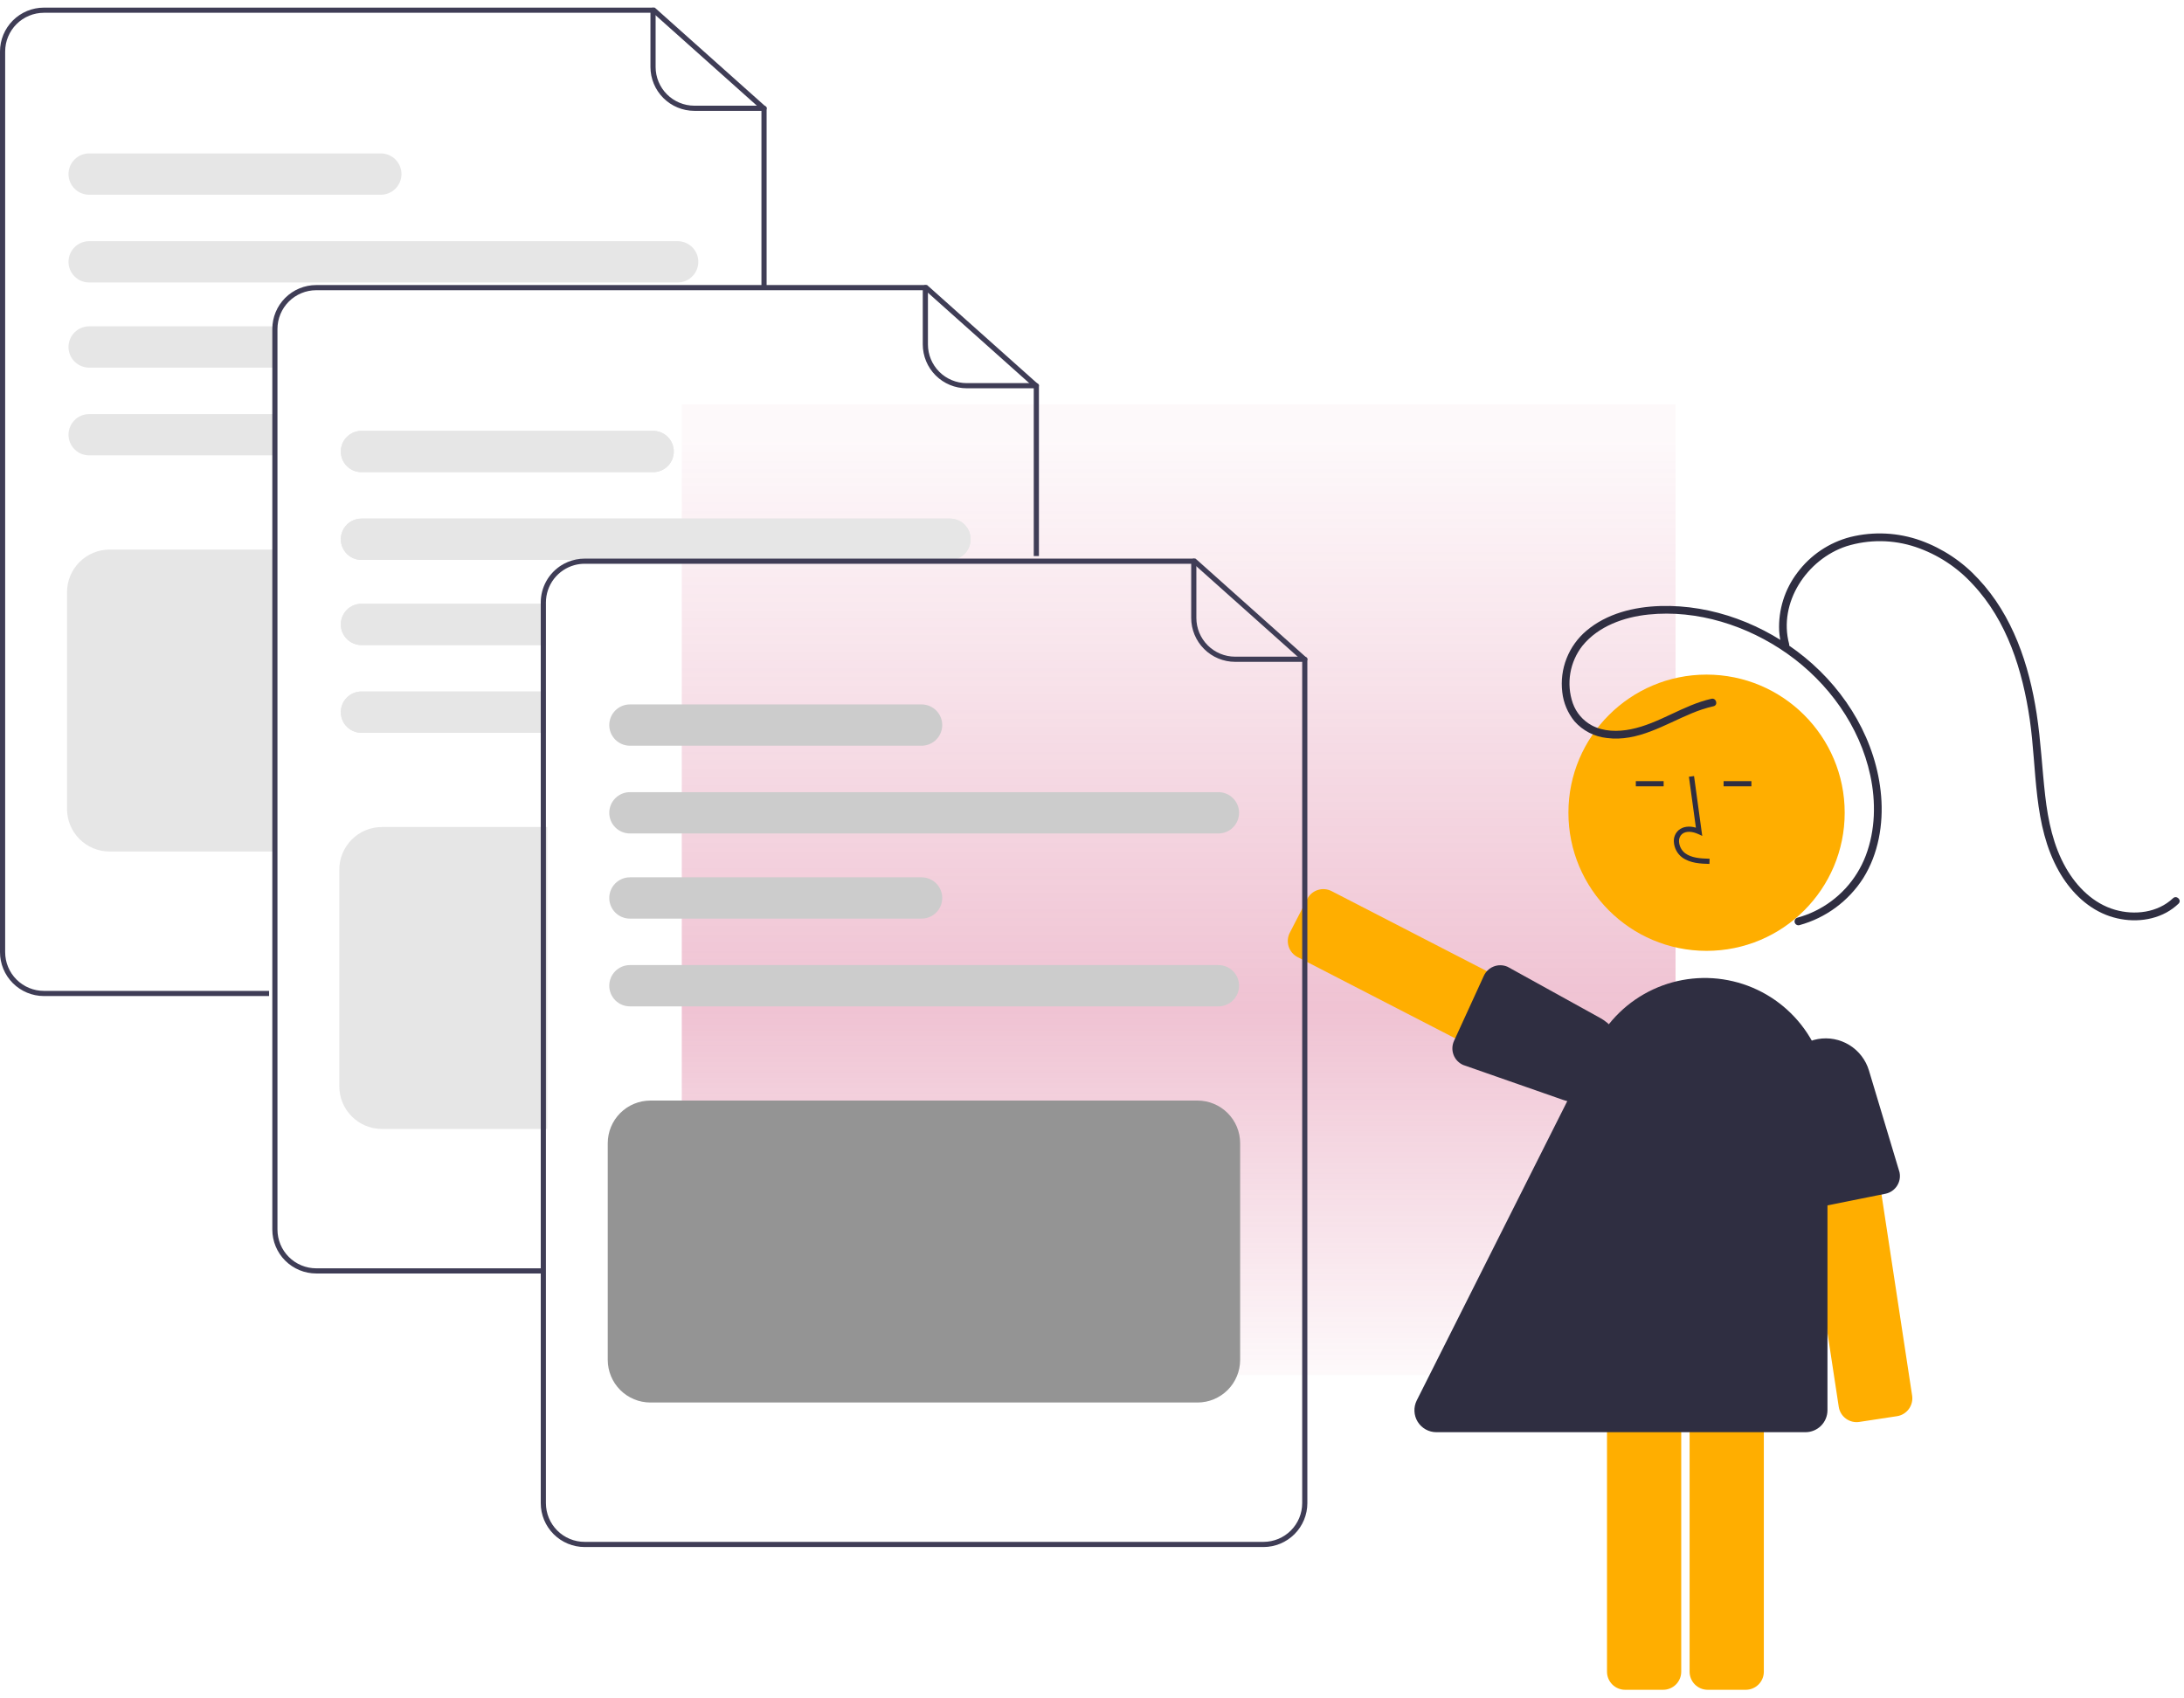 <svg width="189" height="147" viewBox="0 0 189 147" fill="none" xmlns="http://www.w3.org/2000/svg">
<g clip-path="url(#clip0_26_281)">
<g filter="url(#filter0_f_26_281)">
<rect width="86" height="84" transform="matrix(-1 0 0 1 145 35)" fill="url(#paint0_linear_26_281)" fill-opacity="0.3"/>
</g>
<path d="M136.713 95.43L112.29 82.838C111.922 82.647 111.644 82.319 111.518 81.924C111.392 81.529 111.427 81.1 111.617 80.732L113.128 77.802C113.318 77.433 113.647 77.156 114.042 77.029C114.436 76.903 114.865 76.939 115.234 77.128L139.657 89.72C140.025 89.91 140.303 90.239 140.429 90.634C140.555 91.029 140.519 91.457 140.33 91.826L138.819 94.756C138.725 94.939 138.596 95.101 138.44 95.234C138.283 95.367 138.101 95.467 137.905 95.528C137.75 95.578 137.589 95.604 137.426 95.604C137.178 95.604 136.933 95.544 136.713 95.43Z" fill="#FFAE00"/>
<path d="M129.267 83.65C129.46 83.575 129.666 83.539 129.873 83.545C130.079 83.55 130.283 83.597 130.472 83.682L138.475 88.107C139.351 88.591 140.008 89.393 140.309 90.347C140.611 91.301 140.534 92.335 140.096 93.234L139.995 93.185L140.096 93.234C139.676 94.094 138.957 94.769 138.072 95.133C137.188 95.497 136.201 95.524 135.298 95.209L126.619 92.175C126.431 92.092 126.261 91.973 126.119 91.825C125.977 91.676 125.866 91.501 125.792 91.309C125.718 91.118 125.682 90.913 125.687 90.708C125.692 90.502 125.737 90.3 125.82 90.112L128.401 84.476C128.446 84.374 128.502 84.278 128.567 84.187C128.744 83.945 128.987 83.758 129.267 83.65Z" fill="#2F2E41"/>
<path d="M147.682 82.299C154.285 82.299 159.637 76.946 159.637 70.344C159.637 63.742 154.285 58.389 147.682 58.389C141.08 58.389 135.728 63.742 135.728 70.344C135.728 76.946 141.08 82.299 147.682 82.299Z" fill="#FFAE00"/>
<path d="M146.215 144.692V117.214C146.216 116.8 146.381 116.402 146.674 116.109C146.967 115.816 147.364 115.651 147.779 115.651H151.076C151.49 115.651 151.888 115.816 152.181 116.109C152.474 116.402 152.639 116.8 152.639 117.214V144.692C152.639 145.106 152.474 145.504 152.181 145.797C151.888 146.09 151.49 146.255 151.076 146.255H147.779C147.364 146.255 146.967 146.09 146.674 145.797C146.381 145.504 146.216 145.106 146.215 144.692Z" fill="#FFAE00"/>
<path d="M139.068 144.692V117.214C139.068 116.8 139.233 116.402 139.526 116.109C139.819 115.816 140.217 115.651 140.631 115.651H143.928C144.342 115.651 144.74 115.816 145.033 116.109C145.326 116.402 145.491 116.8 145.491 117.214V144.692C145.491 145.106 145.326 145.504 145.033 145.797C144.74 146.09 144.342 146.255 143.928 146.255H140.631C140.217 146.255 139.819 146.09 139.526 145.797C139.233 145.504 139.068 145.106 139.068 144.692Z" fill="#FFAE00"/>
<path d="M147.933 74.775L147.946 74.328C147.115 74.305 146.382 74.253 145.831 73.85C145.675 73.73 145.547 73.577 145.455 73.403C145.364 73.228 145.31 73.036 145.3 72.839C145.29 72.719 145.308 72.598 145.353 72.486C145.397 72.374 145.467 72.273 145.557 72.192C145.923 71.884 146.511 71.984 146.939 72.18L147.309 72.35L146.6 67.17L146.157 67.23L146.76 71.637C146.178 71.465 145.638 71.539 145.269 71.851C145.127 71.975 145.015 72.13 144.943 72.304C144.871 72.478 144.84 72.667 144.853 72.855C144.866 73.119 144.937 73.378 145.06 73.612C145.184 73.847 145.357 74.051 145.568 74.211C146.275 74.728 147.195 74.754 147.933 74.775Z" fill="#2F2E41"/>
<path d="M143.969 67.61H141.562V68.057H143.969V67.61Z" fill="#2F2E41"/>
<path d="M151.563 67.61H149.157V68.057H151.563V67.61Z" fill="#2F2E41"/>
<path d="M159.122 121.761L154.987 94.596C154.925 94.186 155.028 93.769 155.274 93.435C155.52 93.101 155.888 92.878 156.298 92.815L159.557 92.319C159.967 92.257 160.385 92.36 160.718 92.606C161.052 92.852 161.275 93.22 161.338 93.63L165.473 120.794C165.535 121.204 165.431 121.622 165.186 121.956C164.94 122.29 164.572 122.513 164.162 122.575L160.903 123.071C160.7 123.102 160.493 123.093 160.293 123.044C160.094 122.995 159.906 122.907 159.741 122.785C159.575 122.664 159.435 122.511 159.329 122.335C159.223 122.159 159.153 121.964 159.122 121.761V121.761Z" fill="#FFAE00"/>
<path d="M155.926 104.325C155.752 104.213 155.602 104.068 155.485 103.897C155.368 103.727 155.286 103.534 155.244 103.332L154.123 94.255C154 93.262 154.263 92.26 154.858 91.455C155.453 90.651 156.334 90.105 157.32 89.932L157.339 90.042L157.32 89.932C158.261 89.766 159.231 89.952 160.045 90.454C160.859 90.955 161.461 91.738 161.736 92.654L164.381 101.46C164.424 101.661 164.427 101.868 164.391 102.07C164.354 102.272 164.277 102.465 164.166 102.638C164.054 102.81 163.91 102.959 163.741 103.076C163.572 103.193 163.381 103.275 163.18 103.318L157.103 104.541C156.995 104.564 156.883 104.576 156.772 104.576C156.472 104.576 156.178 104.489 155.926 104.325Z" fill="#2F2E41"/>
<path d="M156.247 123.96H124.3C123.976 123.96 123.658 123.877 123.375 123.719C123.092 123.561 122.854 123.333 122.684 123.058C122.514 122.782 122.418 122.467 122.404 122.143C122.389 121.82 122.459 121.498 122.604 121.208L138.05 90.492C139.123 88.358 140.885 86.648 143.05 85.64C145.216 84.631 147.658 84.382 149.983 84.934C152.307 85.485 154.377 86.805 155.859 88.679C157.34 90.553 158.146 92.872 158.146 95.26V122.061C158.145 122.565 157.945 123.047 157.589 123.403C157.233 123.759 156.751 123.959 156.247 123.96Z" fill="#2F2E41"/>
<path d="M148.106 60.481C145.659 61.028 143.594 62.623 141.134 63.118C140.013 63.344 138.778 63.335 137.748 62.783C136.985 62.369 136.402 61.688 136.11 60.871C135.82 60.036 135.746 59.141 135.893 58.269C136.04 57.397 136.404 56.576 136.951 55.881C138.332 54.19 140.535 53.411 142.647 53.191C146.876 52.752 151.219 54.145 154.661 56.573C158.215 59.079 160.941 62.842 161.855 67.125C162.344 69.414 162.296 71.85 161.461 74.055C160.658 76.164 159.078 77.886 157.045 78.867C156.56 79.101 156.054 79.29 155.534 79.43C155.451 79.456 155.382 79.513 155.34 79.589C155.298 79.665 155.288 79.755 155.311 79.839C155.334 79.923 155.389 79.994 155.464 80.038C155.539 80.083 155.628 80.096 155.712 80.076C157.998 79.452 159.97 77.999 161.245 76.002C162.554 73.908 162.993 71.344 162.791 68.908C162.401 64.195 159.81 59.863 156.187 56.898C152.706 54.049 148.203 52.315 143.676 52.453C141.406 52.522 139.049 53.098 137.283 54.594C136.523 55.238 135.934 56.06 135.569 56.988C135.205 57.915 135.077 58.919 135.197 59.908C135.298 60.833 135.666 61.709 136.255 62.431C136.975 63.244 137.973 63.76 139.053 63.876C141.73 64.224 144.051 62.707 146.417 61.731C147.021 61.477 147.645 61.275 148.284 61.127C148.705 61.033 148.527 60.387 148.106 60.481Z" fill="#2F2E41"/>
<path d="M154.829 55.745C153.868 52.147 156.377 48.403 159.785 47.279C161.74 46.67 163.838 46.694 165.78 47.346C167.673 47.986 169.373 49.096 170.72 50.572C173.708 53.75 175.031 58.039 175.651 62.269C176.29 66.635 175.929 71.418 178.163 75.386C179.09 77.031 180.465 78.472 182.242 79.18C183.899 79.841 185.885 79.844 187.473 78.985C187.855 78.776 188.208 78.518 188.524 78.217C188.838 77.921 188.364 77.448 188.05 77.744C186.72 78.998 184.738 79.235 183.029 78.743C181.165 78.206 179.73 76.773 178.785 75.123C177.692 73.216 177.236 71.035 176.988 68.871C176.717 66.51 176.612 64.135 176.25 61.783C175.598 57.54 174.187 53.282 171.194 50.098C169.826 48.611 168.119 47.475 166.219 46.787C164.262 46.087 162.143 45.98 160.126 46.48C158.293 46.955 156.676 48.041 155.545 49.56C154.446 51.001 153.887 52.783 153.965 54.594C153.994 55.043 154.067 55.488 154.183 55.923C154.209 56.006 154.266 56.076 154.343 56.117C154.419 56.159 154.509 56.169 154.592 56.146C154.676 56.123 154.748 56.069 154.792 55.994C154.836 55.919 154.85 55.83 154.829 55.745L154.829 55.745Z" fill="#2F2E41"/>
<path d="M23.288 86.21H3.797C2.791 86.209 1.825 85.809 1.113 85.097C0.402 84.385 0.001 83.42 0 82.413V4.457C0.001 3.45 0.402 2.485 1.113 1.773C1.825 1.061 2.791 0.661 3.797 0.66H56.665L66.341 9.299V25.007H65.894V9.499L56.494 1.106H3.797C2.909 1.107 2.057 1.461 1.429 2.089C0.801 2.717 0.448 3.569 0.447 4.457V82.413C0.448 83.301 0.801 84.153 1.429 84.781C2.057 85.409 2.909 85.763 3.797 85.764H23.288V86.21Z" fill="#3F3D56"/>
<path d="M66.118 9.594H60.087C59.08 9.593 58.115 9.193 57.403 8.481C56.691 7.769 56.29 6.804 56.289 5.797V0.883C56.289 0.824 56.313 0.767 56.355 0.725C56.397 0.683 56.453 0.66 56.513 0.66C56.572 0.66 56.629 0.683 56.671 0.725C56.712 0.767 56.736 0.824 56.736 0.883V5.797C56.737 6.685 57.09 7.537 57.718 8.165C58.347 8.793 59.198 9.147 60.087 9.148H66.118C66.177 9.148 66.234 9.171 66.275 9.213C66.317 9.255 66.341 9.312 66.341 9.371C66.341 9.43 66.317 9.487 66.275 9.529C66.234 9.571 66.177 9.594 66.118 9.594Z" fill="#3F3D56"/>
<path d="M58.644 20.875H7.715C7.241 20.875 6.787 21.063 6.452 21.398C6.117 21.733 5.928 22.188 5.928 22.662C5.928 23.136 6.117 23.59 6.452 23.925C6.787 24.26 7.241 24.449 7.715 24.449H58.644C59.118 24.449 59.572 24.26 59.907 23.925C60.242 23.59 60.431 23.136 60.431 22.662C60.431 22.188 60.242 21.733 59.907 21.398C59.572 21.063 59.118 20.875 58.644 20.875Z" fill="#E6E6E6"/>
<path d="M32.956 13.28H7.715C7.241 13.28 6.787 13.468 6.452 13.803C6.117 14.139 5.928 14.593 5.928 15.067C5.928 15.541 6.117 15.996 6.452 16.331C6.787 16.666 7.241 16.854 7.715 16.854H32.956C33.43 16.854 33.885 16.666 34.22 16.331C34.555 15.996 34.743 15.541 34.743 15.067C34.743 14.593 34.555 14.139 34.22 13.803C33.885 13.468 33.43 13.28 32.956 13.28Z" fill="#E6E6E6"/>
<path d="M7.715 35.84C7.241 35.84 6.787 36.029 6.452 36.364C6.117 36.699 5.928 37.154 5.928 37.627C5.928 38.101 6.117 38.556 6.452 38.891C6.787 39.226 7.241 39.414 7.715 39.414H23.677V35.84H7.715Z" fill="#E6E6E6"/>
<path d="M7.715 28.246C7.481 28.246 7.248 28.292 7.031 28.382C6.815 28.472 6.618 28.603 6.452 28.769C6.286 28.935 6.154 29.132 6.064 29.349C5.975 29.566 5.928 29.798 5.928 30.033C5.928 30.267 5.975 30.5 6.064 30.717C6.154 30.933 6.286 31.13 6.452 31.296C6.618 31.462 6.815 31.594 7.031 31.684C7.248 31.773 7.481 31.82 7.715 31.82H23.677V28.246H7.715Z" fill="#E6E6E6"/>
<path d="M23.789 73.702H9.484C8.507 73.701 7.57 73.312 6.879 72.621C6.188 71.93 5.8 70.993 5.799 70.016V51.253C5.8 50.276 6.188 49.339 6.879 48.648C7.57 47.957 8.507 47.569 9.484 47.567H23.789V73.702Z" fill="#E6E6E6"/>
<path d="M46.854 110.223H27.363C26.356 110.221 25.391 109.821 24.679 109.109C23.967 108.397 23.567 107.432 23.566 106.425V28.469C23.567 27.462 23.967 26.497 24.679 25.785C25.391 25.073 26.356 24.673 27.363 24.672H80.23L89.907 33.311V48.126H89.46V33.511L80.06 25.119H27.363C26.475 25.12 25.623 25.473 24.995 26.101C24.367 26.729 24.013 27.581 24.012 28.469V106.425C24.013 107.314 24.367 108.165 24.995 108.793C25.623 109.422 26.475 109.775 27.363 109.776H46.854V110.223Z" fill="#3F3D56"/>
<path d="M89.683 33.607H83.652C82.645 33.605 81.68 33.205 80.968 32.493C80.256 31.781 79.856 30.816 79.855 29.809V24.895C79.855 24.836 79.878 24.779 79.92 24.737C79.962 24.695 80.019 24.672 80.078 24.672C80.137 24.672 80.194 24.695 80.236 24.737C80.278 24.779 80.302 24.836 80.302 24.895V29.809C80.302 30.698 80.656 31.549 81.284 32.178C81.912 32.806 82.764 33.159 83.652 33.16H89.683C89.742 33.16 89.799 33.184 89.841 33.225C89.883 33.267 89.906 33.324 89.906 33.383C89.906 33.443 89.883 33.499 89.841 33.541C89.799 33.583 89.742 33.607 89.683 33.607Z" fill="#3F3D56"/>
<path d="M82.209 44.887H31.281C30.807 44.887 30.352 45.075 30.017 45.41C29.682 45.745 29.494 46.2 29.494 46.674C29.494 47.148 29.682 47.602 30.017 47.938C30.352 48.273 30.807 48.461 31.281 48.461H82.209C82.683 48.461 83.138 48.273 83.473 47.938C83.808 47.602 83.996 47.148 83.996 46.674C83.996 46.2 83.808 45.745 83.473 45.41C83.138 45.075 82.683 44.887 82.209 44.887Z" fill="#E6E6E6"/>
<path d="M56.522 37.292H31.281C30.807 37.292 30.352 37.481 30.017 37.816C29.682 38.151 29.494 38.605 29.494 39.079C29.494 39.553 29.682 40.008 30.017 40.343C30.352 40.678 30.807 40.866 31.281 40.866H56.522C56.995 40.866 57.45 40.678 57.785 40.343C58.12 40.008 58.309 39.553 58.309 39.079C58.309 38.605 58.12 38.151 57.785 37.816C57.45 37.481 56.995 37.292 56.522 37.292Z" fill="#E6E6E6"/>
<path d="M82.209 44.887H31.281C30.807 44.887 30.352 45.075 30.017 45.41C29.682 45.745 29.494 46.2 29.494 46.674C29.494 47.148 29.682 47.602 30.017 47.938C30.352 48.273 30.807 48.461 31.281 48.461H82.209C82.683 48.461 83.138 48.273 83.473 47.938C83.808 47.602 83.996 47.148 83.996 46.674C83.996 46.2 83.808 45.745 83.473 45.41C83.138 45.075 82.683 44.887 82.209 44.887Z" fill="#E6E6E6"/>
<path d="M56.522 37.292H31.281C30.807 37.292 30.352 37.481 30.017 37.816C29.682 38.151 29.494 38.605 29.494 39.079C29.494 39.553 29.682 40.008 30.017 40.343C30.352 40.678 30.807 40.866 31.281 40.866H56.522C56.995 40.866 57.45 40.678 57.785 40.343C58.12 40.008 58.309 39.553 58.309 39.079C58.309 38.605 58.12 38.151 57.785 37.816C57.45 37.481 56.995 37.292 56.522 37.292Z" fill="#E6E6E6"/>
<path d="M31.281 59.853C30.807 59.853 30.352 60.041 30.017 60.376C29.682 60.711 29.494 61.166 29.494 61.64C29.494 62.114 29.682 62.568 30.017 62.903C30.352 63.238 30.807 63.427 31.281 63.427H47.243V59.853H31.281Z" fill="#E6E6E6"/>
<path d="M31.281 52.258C30.807 52.258 30.352 52.447 30.017 52.782C29.682 53.117 29.494 53.571 29.494 54.045C29.494 54.519 29.682 54.974 30.017 55.309C30.352 55.644 30.807 55.832 31.281 55.832H47.243V52.258H31.281Z" fill="#E6E6E6"/>
<path d="M31.281 59.853C30.807 59.853 30.352 60.041 30.017 60.376C29.682 60.711 29.494 61.166 29.494 61.64C29.494 62.114 29.682 62.568 30.017 62.903C30.352 63.238 30.807 63.427 31.281 63.427H47.243V59.853H31.281Z" fill="#E6E6E6"/>
<path d="M31.281 52.258C30.807 52.258 30.352 52.447 30.017 52.782C29.682 53.117 29.494 53.571 29.494 54.045C29.494 54.519 29.682 54.974 30.017 55.309C30.352 55.644 30.807 55.832 31.281 55.832H47.243V52.258H31.281Z" fill="#E6E6E6"/>
<path d="M47.355 97.714H33.05C32.073 97.713 31.136 97.324 30.445 96.633C29.754 95.942 29.365 95.005 29.364 94.028V75.265C29.365 74.288 29.754 73.351 30.445 72.66C31.136 71.969 32.073 71.581 33.05 71.58H47.355V97.714Z" fill="#E6E6E6"/>
<path d="M48.614 48.907C48.059 49.246 47.6 49.722 47.282 50.289C46.964 50.856 46.796 51.496 46.796 52.146V52.705H47.243V52.146C47.244 51.408 47.488 50.69 47.938 50.104C48.389 49.519 49.02 49.098 49.733 48.907H48.614ZM103.461 48.349H50.593C49.587 48.35 48.621 48.751 47.91 49.463C47.198 50.175 46.797 51.14 46.796 52.146V130.103C46.797 131.109 47.198 132.074 47.91 132.786C48.622 133.498 49.587 133.898 50.593 133.9H109.34C110.346 133.898 111.311 133.498 112.023 132.786C112.735 132.074 113.135 131.109 113.137 130.103V56.989L103.461 48.349ZM112.69 130.103C112.689 130.991 112.336 131.842 111.708 132.471C111.08 133.099 110.228 133.452 109.34 133.453H50.593C49.705 133.452 48.853 133.099 48.225 132.471C47.597 131.842 47.244 130.991 47.243 130.103V52.146C47.244 51.408 47.488 50.69 47.938 50.104C48.389 49.519 49.02 49.098 49.733 48.907C50.014 48.833 50.303 48.795 50.593 48.796H103.291L112.69 57.188V130.103ZM48.614 48.907C48.059 49.246 47.6 49.722 47.282 50.289C46.964 50.856 46.796 51.496 46.796 52.146V52.705H47.243V52.146C47.244 51.408 47.488 50.69 47.938 50.104C48.389 49.519 49.02 49.098 49.733 48.907H48.614Z" fill="#3F3D56"/>
<path d="M112.914 57.284H106.883C105.876 57.283 104.911 56.882 104.199 56.17C103.487 55.459 103.086 54.493 103.085 53.487V48.572C103.085 48.513 103.109 48.456 103.151 48.414C103.193 48.373 103.249 48.349 103.309 48.349C103.368 48.349 103.425 48.373 103.467 48.414C103.509 48.456 103.532 48.513 103.532 48.572V53.487C103.533 54.375 103.886 55.227 104.515 55.855C105.143 56.483 105.994 56.836 106.883 56.837H112.914C112.973 56.837 113.03 56.861 113.072 56.903C113.113 56.944 113.137 57.001 113.137 57.061C113.137 57.12 113.113 57.177 113.072 57.218C113.03 57.26 112.973 57.284 112.914 57.284Z" fill="#3F3D56"/>
<path d="M105.44 72.138H54.512C54.038 72.138 53.583 71.95 53.248 71.615C52.913 71.28 52.725 70.825 52.725 70.351C52.725 69.877 52.913 69.423 53.248 69.088C53.583 68.752 54.038 68.564 54.512 68.564H105.44C105.914 68.564 106.368 68.752 106.704 69.088C107.039 69.423 107.227 69.877 107.227 70.351C107.227 70.825 107.039 71.28 106.704 71.615C106.368 71.95 105.914 72.138 105.44 72.138Z" fill="#CCCCCC"/>
<path d="M79.752 64.543H54.512C54.038 64.543 53.583 64.355 53.248 64.02C52.913 63.685 52.725 63.23 52.725 62.757C52.725 62.283 52.913 61.828 53.248 61.493C53.583 61.158 54.038 60.97 54.512 60.97H79.752C80.226 60.97 80.681 61.158 81.016 61.493C81.351 61.828 81.539 62.283 81.539 62.757C81.539 63.23 81.351 63.685 81.016 64.02C80.681 64.355 80.226 64.543 79.752 64.543Z" fill="#CCCCCC"/>
<path d="M105.44 87.104H54.512C54.038 87.104 53.583 86.916 53.248 86.581C52.913 86.245 52.725 85.791 52.725 85.317C52.725 84.843 52.913 84.388 53.248 84.053C53.583 83.718 54.038 83.53 54.512 83.53H105.44C105.914 83.53 106.368 83.718 106.704 84.053C107.039 84.388 107.227 84.843 107.227 85.317C107.227 85.791 107.039 86.245 106.704 86.581C106.368 86.916 105.914 87.104 105.44 87.104Z" fill="#CCCCCC"/>
<path d="M79.752 79.509H54.512C54.038 79.509 53.583 79.321 53.248 78.986C52.913 78.651 52.725 78.196 52.725 77.722C52.725 77.249 52.913 76.794 53.248 76.459C53.583 76.124 54.038 75.935 54.512 75.935H79.752C80.226 75.935 80.681 76.124 81.016 76.459C81.351 76.794 81.539 77.249 81.539 77.722C81.539 78.196 81.351 78.651 81.016 78.986C80.681 79.321 80.226 79.509 79.752 79.509Z" fill="#CCCCCC"/>
<path d="M103.635 121.391H56.28C55.303 121.39 54.366 121.001 53.675 120.31C52.984 119.619 52.596 118.683 52.594 117.706V98.942C52.596 97.965 52.984 97.028 53.675 96.338C54.366 95.647 55.303 95.258 56.28 95.257H103.635C104.612 95.258 105.548 95.647 106.239 96.338C106.93 97.028 107.319 97.965 107.32 98.942V117.706C107.319 118.683 106.93 119.619 106.239 120.31C105.548 121.001 104.612 121.39 103.635 121.391Z" fill="#949494"/>
</g>
<defs>
<filter id="filter0_f_26_281" x="19" y="-5" width="166" height="164" filterUnits="userSpaceOnUse" color-interpolation-filters="sRGB">
<feFlood flood-opacity="0" result="BackgroundImageFix"/>
<feBlend mode="normal" in="SourceGraphic" in2="BackgroundImageFix" result="shape"/>
<feGaussianBlur stdDeviation="20" result="effect1_foregroundBlur_26_281"/>
</filter>
<linearGradient id="paint0_linear_26_281" x1="43" y1="0" x2="43" y2="84" gradientUnits="userSpaceOnUse">
<stop offset="0.034" stop-color="#CB356B" stop-opacity="0.1"/>
<stop offset="0.623" stop-color="#CB356B"/>
<stop offset="1" stop-color="#CB356B" stop-opacity="0.1"/>
</linearGradient>
<clipPath id="clip0_26_281">
<rect width="188.627" height="145.596" fill="white" transform="translate(0 0.66)"/>
</clipPath>
</defs>
</svg>
